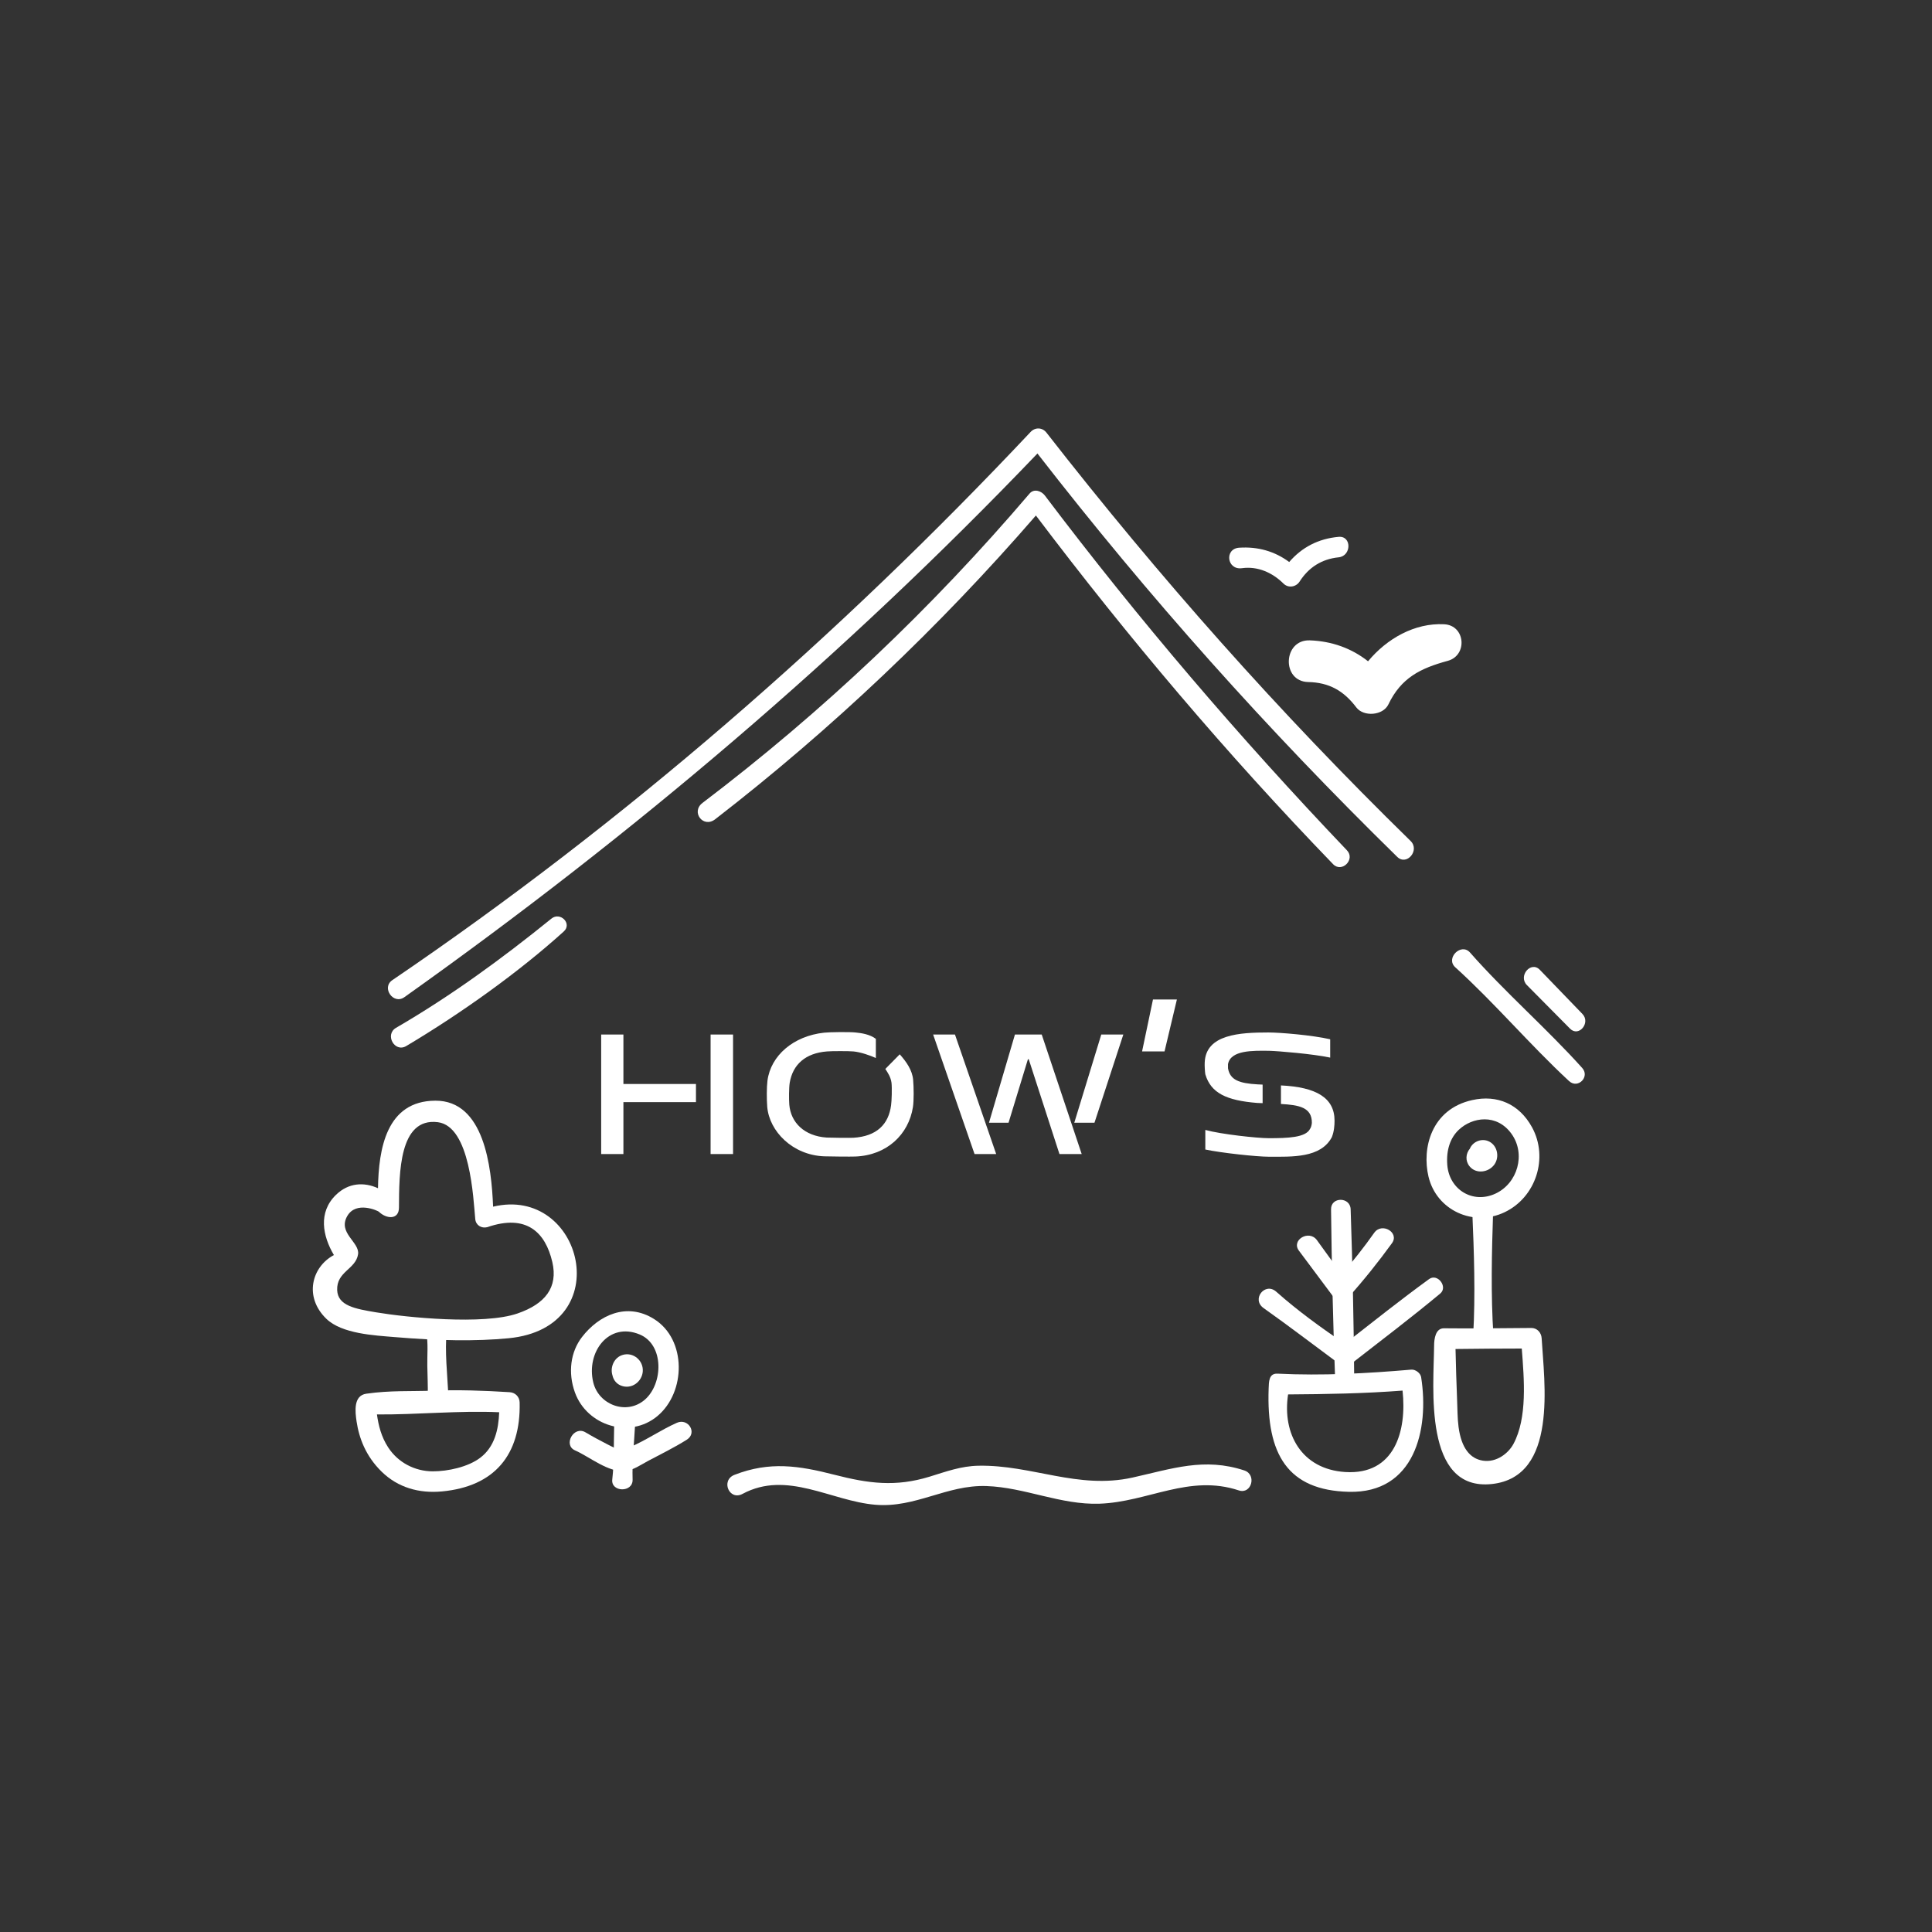 <svg xmlns="http://www.w3.org/2000/svg" xmlns:xlink="http://www.w3.org/1999/xlink" width="500" zoomAndPan="magnify" viewBox="0 0 375 375" height="500" preserveAspectRatio="xMidYMid meet" version="1.0"><rect x="0" y="0" width="375" height="375" fill="#333333" stroke="none"/><defs><g/><clipPath id="06002c3738"><path d="M 295.617 187.418 L 307.707 187.418 L 307.707 200.324 L 295.617 200.324 Z M 295.617 187.418 " clip-rule="nonzero"/></clipPath><clipPath id="96318b4820"><path d="M 281.68 184.023 L 307.707 184.023 L 307.707 210.512 L 281.68 210.512 Z M 281.68 184.023 " clip-rule="nonzero"/></clipPath><clipPath id="d5b06ce3a8"><path d="M 141 284.199 L 242.926 284.199 L 242.926 292.137 L 141 292.137 Z M 141 284.199 " clip-rule="nonzero"/></clipPath></defs><path fill="#ffffff" d="M 273.793 163.23 C 248.219 138.227 225.102 112.16 203.113 83.969 C 202.316 82.945 200.926 82.898 200.043 83.836 C 162.766 123.457 121.18 159.652 76.148 190.246 C 73.992 191.711 76.352 195.07 78.484 193.555 C 122.773 162.086 163.816 127.277 201.367 88.023 C 223.023 115.93 245.93 141.57 271.195 166.312 C 273.051 168.133 275.645 165.035 273.793 163.23 " fill-opacity="1" fill-rule="nonzero"/><g clip-path="url(#06002c3738)"><path fill="#ffffff" d="M 307.148 196.809 C 304.395 193.953 301.637 191.094 298.879 188.238 C 297.152 186.445 294.617 189.438 296.375 191.211 C 299.164 194.027 301.953 196.844 304.742 199.66 C 306.441 201.379 308.797 198.516 307.148 196.809 " fill-opacity="1" fill-rule="nonzero"/></g><path fill="#ffffff" d="M 280.312 121.168 C 274.566 120.875 269.172 123.973 265.539 128.355 C 262.359 125.836 258.492 124.441 254.223 124.293 C 249.012 124.121 248.703 132.277 253.922 132.383 C 257.98 132.465 260.82 134.078 263.25 137.297 C 264.672 139.184 268.441 138.902 269.484 136.73 C 271.965 131.547 275.719 129.707 281.008 128.27 C 284.895 127.215 284.449 121.379 280.312 121.168 " fill-opacity="1" fill-rule="nonzero"/><path fill="#ffffff" d="M 259.824 104.203 C 255.895 104.551 252.688 106.238 250.234 109.086 C 247.426 107.008 244.18 106.07 240.527 106.309 C 237.625 106.5 238.117 110.691 241.066 110.285 C 244.137 109.863 246.98 111.148 249.125 113.273 C 250.066 114.207 251.57 113.949 252.258 112.871 C 254.012 110.129 256.551 108.508 259.824 108.176 C 262.34 107.922 262.391 103.973 259.824 104.203 " fill-opacity="1" fill-rule="nonzero"/><path fill="#ffffff" d="M 107.031 178.301 C 97.398 186.102 87.488 193.336 76.871 199.5 C 74.625 200.805 76.594 204.375 78.852 203.035 C 89.605 196.637 100.805 188.605 109.434 180.793 C 111.102 179.277 108.75 176.91 107.031 178.301 " fill-opacity="1" fill-rule="nonzero"/><g clip-path="url(#96318b4820)"><path fill="#ffffff" d="M 307.102 207.289 C 300.145 199.555 292.207 192.688 285.328 184.883 C 283.605 182.93 280.523 185.984 282.465 187.746 C 290.172 194.734 296.918 202.766 304.555 209.836 C 306.262 211.418 308.652 209.012 307.102 207.289 " fill-opacity="1" fill-rule="nonzero"/></g><path fill="#ffffff" d="M 261.438 165.043 C 240.613 143.195 220.996 120.262 202.805 96.18 C 202.137 95.297 200.711 94.777 199.84 95.797 C 180.801 118.133 159.754 138.082 136.363 155.84 C 134.051 157.59 136.484 160.82 138.816 159.016 C 161.453 141.508 182.332 121.684 201.07 100.059 C 218.961 123.75 238.117 146.367 258.746 167.73 C 260.449 169.496 263.125 166.812 261.438 165.043 " fill-opacity="1" fill-rule="nonzero"/><path fill="#ffffff" d="M 262.16 234.719 C 262.078 232.281 258.328 232.262 258.355 234.719 C 258.48 245.707 258.746 256.727 259.148 267.711 C 259.234 270.078 262.871 270.102 262.852 267.711 C 262.762 256.719 262.531 245.703 262.16 234.719 " fill-opacity="1" fill-rule="nonzero"/><path fill="#ffffff" d="M 266.734 239.285 C 264.766 242.086 262.637 244.754 260.422 247.355 C 258.82 245.141 257.219 242.926 255.617 240.715 C 254.098 238.613 250.566 240.676 252.121 242.758 C 254.289 245.66 256.461 248.566 258.629 251.473 C 259.328 252.406 260.762 252.879 261.676 251.863 C 264.703 248.488 267.523 244.965 270.18 241.301 C 271.684 239.227 268.207 237.191 266.734 239.285 " fill-opacity="1" fill-rule="nonzero"/><path fill="#ffffff" d="M 277.383 248.27 C 271.832 252.309 266.453 256.59 261.039 260.816 C 256.43 257.723 251.848 254.383 247.715 250.715 C 245.543 248.789 242.844 252.18 245.258 253.895 C 250.273 257.449 255.176 261.207 260.121 264.863 C 260.863 265.41 261.828 265.051 262.457 264.559 C 268.176 260.102 273.977 255.711 279.551 251.074 C 281.09 249.789 279.031 247.074 277.383 248.27 " fill-opacity="1" fill-rule="nonzero"/><path fill="#ffffff" d="M 261.098 285.719 C 252.625 285.176 248.855 278.293 250.016 270.656 C 257.441 270.609 264.828 270.48 272.234 269.914 C 273.09 277.699 270.734 286.336 261.098 285.719 Z M 275.84 267.293 C 275.715 266.508 274.719 265.773 273.93 265.844 C 265.312 266.586 256.621 267.051 247.973 266.625 C 246.258 266.539 246.293 268.207 246.242 269.551 C 245.793 282.309 249.945 289.289 261.852 289.562 C 274.531 289.852 277.457 277.547 275.84 267.293 " fill-opacity="1" fill-rule="nonzero"/><path fill="#ffffff" d="M 290.262 231.684 C 285.883 233.715 281.297 230.93 280.918 226.121 C 280.688 223.191 281.516 220.836 283.145 219.297 C 285.766 216.82 290.52 216.086 293.391 220.086 C 296.203 224.016 294.566 229.688 290.262 231.684 Z M 297.355 218.785 C 294.875 214.277 290.617 212.441 285.766 213.523 C 277.789 215.293 275.957 222.891 277.273 228.395 C 278.836 234.941 286.004 238.191 292.062 235.285 C 298.129 232.379 300.609 224.707 297.355 218.785 " fill-opacity="1" fill-rule="nonzero"/><path fill="#ffffff" d="M 288.797 221.461 C 287.41 220.93 285.832 221.668 285.297 222.957 C 284.496 223.918 284.371 225.336 285.258 226.402 C 286.539 227.945 288.973 227.566 290.066 226.02 C 291.152 224.484 290.582 222.141 288.797 221.461 " fill-opacity="1" fill-rule="nonzero"/><path fill="#ffffff" d="M 289.816 235.074 C 289.902 232.465 285.656 232.469 285.766 235.074 C 286.109 243.074 286.395 251.277 285.941 259.273 C 285.797 261.805 290.047 261.797 289.879 259.273 C 289.348 251.281 289.551 243.078 289.816 235.074 " fill-opacity="1" fill-rule="nonzero"/><path fill="#ffffff" d="M 293.754 280.277 C 292.797 282.059 290.48 283.926 287.824 283.512 C 285.367 283.133 283.652 281.102 283.105 276.973 C 282.879 275.281 282.902 273.48 282.824 271.781 C 282.68 268.469 282.598 265.156 282.516 261.84 C 286.801 261.77 291.086 261.77 295.375 261.75 C 295.836 267.73 296.484 275.199 293.754 280.277 Z M 299.234 259.754 C 299.172 258.676 298.367 257.754 297.234 257.758 C 291.586 257.773 285.934 257.898 280.285 257.82 C 278.621 257.797 278.367 259.883 278.359 261.172 C 278.289 269.223 276.195 289.527 289.609 288.043 C 302.457 286.621 299.719 268.223 299.234 259.754 " fill-opacity="1" fill-rule="nonzero"/><path fill="#ffffff" d="M 100.457 254.941 C 93.848 257.227 78.867 255.707 73 254.723 C 68.902 254.035 65.562 253.441 65.445 250.398 C 65.309 246.797 69.051 246.371 69.5 243.457 C 69.859 241.109 65.512 239.332 67.398 236.043 C 69.121 233.035 73.344 235.016 73.527 235.188 C 75.035 236.645 77.426 236.781 77.438 234.406 C 77.473 227.73 77.445 216.871 84.98 217.816 C 91.312 218.613 91.871 232.703 92.246 236.621 C 92.363 237.832 93.449 238.477 94.586 238.191 C 102.176 235.574 105.863 239.176 107.207 244.969 C 108.344 249.875 105.832 253.086 100.457 254.941 Z M 95.711 234.215 C 95.395 226.453 93.973 213.598 84.496 213.641 C 74.984 213.684 73.492 223.008 73.367 230.633 C 70.68 229.414 67.656 229.539 65.203 231.93 C 61.723 235.316 62.617 239.906 64.812 243.605 C 60.5 245.898 58.949 251.738 63.355 255.988 C 66.387 258.906 72.695 259.199 76.605 259.527 C 85.094 260.242 92.379 260.367 98.734 259.75 C 120.004 257.684 113.098 230.035 95.711 234.215 " fill-opacity="1" fill-rule="nonzero"/><path fill="#ffffff" d="M 86.723 258.172 C 86.965 255.836 82.242 255.961 82.742 258.637 C 83.145 260.777 82.902 262.949 82.941 265.098 C 82.977 267.086 83.07 269.047 83.031 271.035 C 82.988 273.242 87.113 273.238 87.023 271.035 C 86.859 266.828 86.285 262.359 86.723 258.172 " fill-opacity="1" fill-rule="nonzero"/><path fill="#ffffff" d="M 93.246 282.926 C 90.875 284.746 86.922 285.59 83.992 285.586 C 80.516 285.578 77.242 283.871 75.336 280.926 C 74.016 278.891 73.477 276.746 73.164 274.543 C 80.895 274.605 89.094 273.762 96.891 274.117 C 96.762 277.449 96.027 280.793 93.246 282.926 Z M 98.914 270.223 C 93.949 269.91 88.988 269.738 84.012 269.926 C 79.738 270.09 75.789 269.848 71.105 270.516 C 68.555 270.879 68.934 274.027 69.211 275.898 C 69.691 279.113 70.977 282.617 74.074 285.648 C 77.258 288.766 81.383 289.891 85.746 289.488 C 95.992 288.543 101.098 282.371 100.863 272.223 C 100.84 271.113 100.016 270.289 98.914 270.223 " fill-opacity="1" fill-rule="nonzero"/><path fill="#ffffff" d="M 125.164 271.676 C 121.625 274.746 116.207 272.684 115.152 268.328 C 113.734 262.469 118.137 256.52 124.156 259.016 C 128.945 261 128.734 268.574 125.164 271.676 Z M 126.961 256.027 C 121.648 252.691 116.234 255.281 112.973 259.508 C 110.75 262.379 110.199 266.402 111.59 270.266 C 113.91 276.719 122.215 279.367 127.617 274.848 C 133.148 270.219 133.309 260.012 126.961 256.027 " fill-opacity="1" fill-rule="nonzero"/><path fill="#ffffff" d="M 119.211 276.672 C 119.109 280.148 119.234 283.719 118.84 287.176 C 118.559 289.656 122.879 289.77 122.789 287.176 C 122.676 283.699 123.082 280.148 123.262 276.672 C 123.395 274.078 119.285 274.062 119.211 276.672 " fill-opacity="1" fill-rule="nonzero"/><path fill="#ffffff" d="M 131.379 276.164 C 128.273 277.539 125.441 279.543 122.324 280.867 C 120.414 281.676 119.832 281.332 117.965 280.379 C 116.504 279.629 115.059 278.855 113.645 278.016 C 111.355 276.656 109.262 280.477 111.602 281.512 C 114.457 282.773 118.059 285.82 121.301 285.527 C 122.898 285.383 124.363 284.324 125.734 283.594 C 128.273 282.246 130.871 280.977 133.301 279.449 C 135.418 278.117 133.578 275.191 131.379 276.164 " fill-opacity="1" fill-rule="nonzero"/><g clip-path="url(#d5b06ce3a8)"><path fill="#ffffff" d="M 241.527 285.414 C 233.738 282.848 227.523 285.082 219.805 286.797 C 209.203 289.145 200.305 284.301 189.922 284.496 C 186.531 284.559 183.664 285.625 180.457 286.613 C 173.828 288.656 168.566 287.945 161.98 286.254 C 155.027 284.469 149.395 283.613 142.57 286.262 C 139.836 287.324 141.543 291.352 144.129 289.961 C 152.754 285.336 161.281 291.34 169.879 292.07 C 177.715 292.738 183.742 288.176 191.469 288.441 C 198.93 288.699 205.863 292.125 213.406 291.867 C 222.852 291.539 230.793 286.09 240.457 289.289 C 242.918 290.102 243.977 286.223 241.527 285.414 " fill-opacity="1" fill-rule="nonzero"/></g><path fill="#ffffff" d="M 120.531 263.109 C 119.078 263.738 118.422 265.508 118.875 266.945 C 119.086 267.93 119.758 268.781 120.922 269.07 C 122.969 269.582 124.879 267.84 124.766 265.797 C 124.652 263.711 122.504 262.262 120.531 263.109 " fill-opacity="1" fill-rule="nonzero"/><g fill="#ffffff" fill-opacity="1"><g transform="translate(113.086, 224)"><g><path d="M 7.918 -23.199 L 3.602 -23.199 L 3.602 0 L 7.918 0 L 7.918 -10.078 L 22 -10.078 L 22 -13.598 L 7.918 -13.598 Z M 24.84 0 L 29.199 0 L 29.199 -23.199 L 24.84 -23.199 Z M 24.84 0 "/></g></g></g><g fill="#ffffff" fill-opacity="1"><g transform="translate(145.842, 224)"><g><path d="M 26 -16.52 C 26.52 -15.719 27.039 -14.961 27.199 -13.84 C 27.316 -12.801 27.238 -10.281 27.117 -9.48 C 26.637 -5.758 24.32 -3.441 19.797 -3.16 C 19.238 -3.121 15.16 -3.16 14.641 -3.199 C 10.281 -3.48 7.641 -6.121 7.359 -9.598 C 7.281 -10.598 7.281 -12.84 7.441 -13.84 C 8.039 -17.398 10.52 -19.598 14.68 -19.918 C 15.438 -20 19.078 -20 19.797 -19.918 C 21.199 -19.797 23.117 -19.117 24.16 -18.641 L 24.16 -22.359 C 23 -23.238 21.398 -23.48 20.199 -23.598 C 19.078 -23.719 15.16 -23.68 14.117 -23.559 C 8.16 -22.918 3.758 -19.117 3.121 -14.238 C 2.961 -13 2.961 -10.598 3.078 -9.16 C 3.48 -4.441 7.961 0.199 14.117 0.441 C 15.32 0.48 19.32 0.52 20.199 0.48 C 26.316 0.238 30.52 -3.801 31.359 -9.121 C 31.559 -10.398 31.52 -13 31.398 -14.398 C 31.238 -16.277 30.078 -17.918 28.797 -19.359 Z M 26 -16.52 "/></g></g></g><g fill="#ffffff" fill-opacity="1"><g transform="translate(180.319, 224)"><g><path d="M 5.039 -23.199 L 0.801 -23.199 L 8.84 0 L 13.039 0 Z M 21.879 -23.199 L 16.68 -23.199 L 11.641 -6.078 L 15.438 -6.078 L 19.199 -18.398 L 19.359 -18.398 L 25.32 0 L 29.637 0 Z M 32.117 -6.078 L 37.719 -23.199 L 33.438 -23.199 L 28.199 -6.078 Z M 32.117 -6.078 "/></g></g></g><g fill="#ffffff" fill-opacity="1"><g transform="translate(218.875, 224)"><g><path d="M 2.801 -19.918 L 7.16 -19.918 L 9.559 -30 L 4.918 -30 Z M 2.801 -19.918 "/></g></g></g><g fill="#ffffff" fill-opacity="1"><g transform="translate(230.874, 224)"><g><path d="M 14.199 -13.48 L 13.277 -13.52 C 9.598 -13.719 7.879 -14.398 7.48 -16.641 L 7.48 -17.438 C 7.961 -20.199 12.359 -20.078 15.48 -20.039 C 17.117 -20 24 -19.438 27.316 -18.719 L 27.316 -22.277 C 23.84 -23.078 17.598 -23.598 15.32 -23.598 C 9.758 -23.598 3.199 -23.238 2.961 -17.801 C 2.918 -17.16 3 -15.961 3.078 -15.48 C 4.16 -11.84 7.16 -10.398 13.16 -9.918 L 14.199 -9.879 Z M 17.758 -9.719 C 21.238 -9.52 23.797 -9.078 23.758 -6.039 C 23.719 -5.559 23.559 -5.078 23.398 -4.879 C 22.559 -3.199 19.117 -3.078 15.398 -3.078 C 13.16 -3.078 6.121 -3.84 3.078 -4.68 L 3.078 -0.879 C 6.078 -0.238 13 0.52 15.438 0.52 C 19.918 0.52 25.477 0.801 27.637 -3.281 C 28.078 -4.398 28.16 -5.559 28.16 -6.48 C 28.16 -10.918 24.598 -13 17.758 -13.32 Z M 17.758 -9.719 "/></g></g></g></svg>